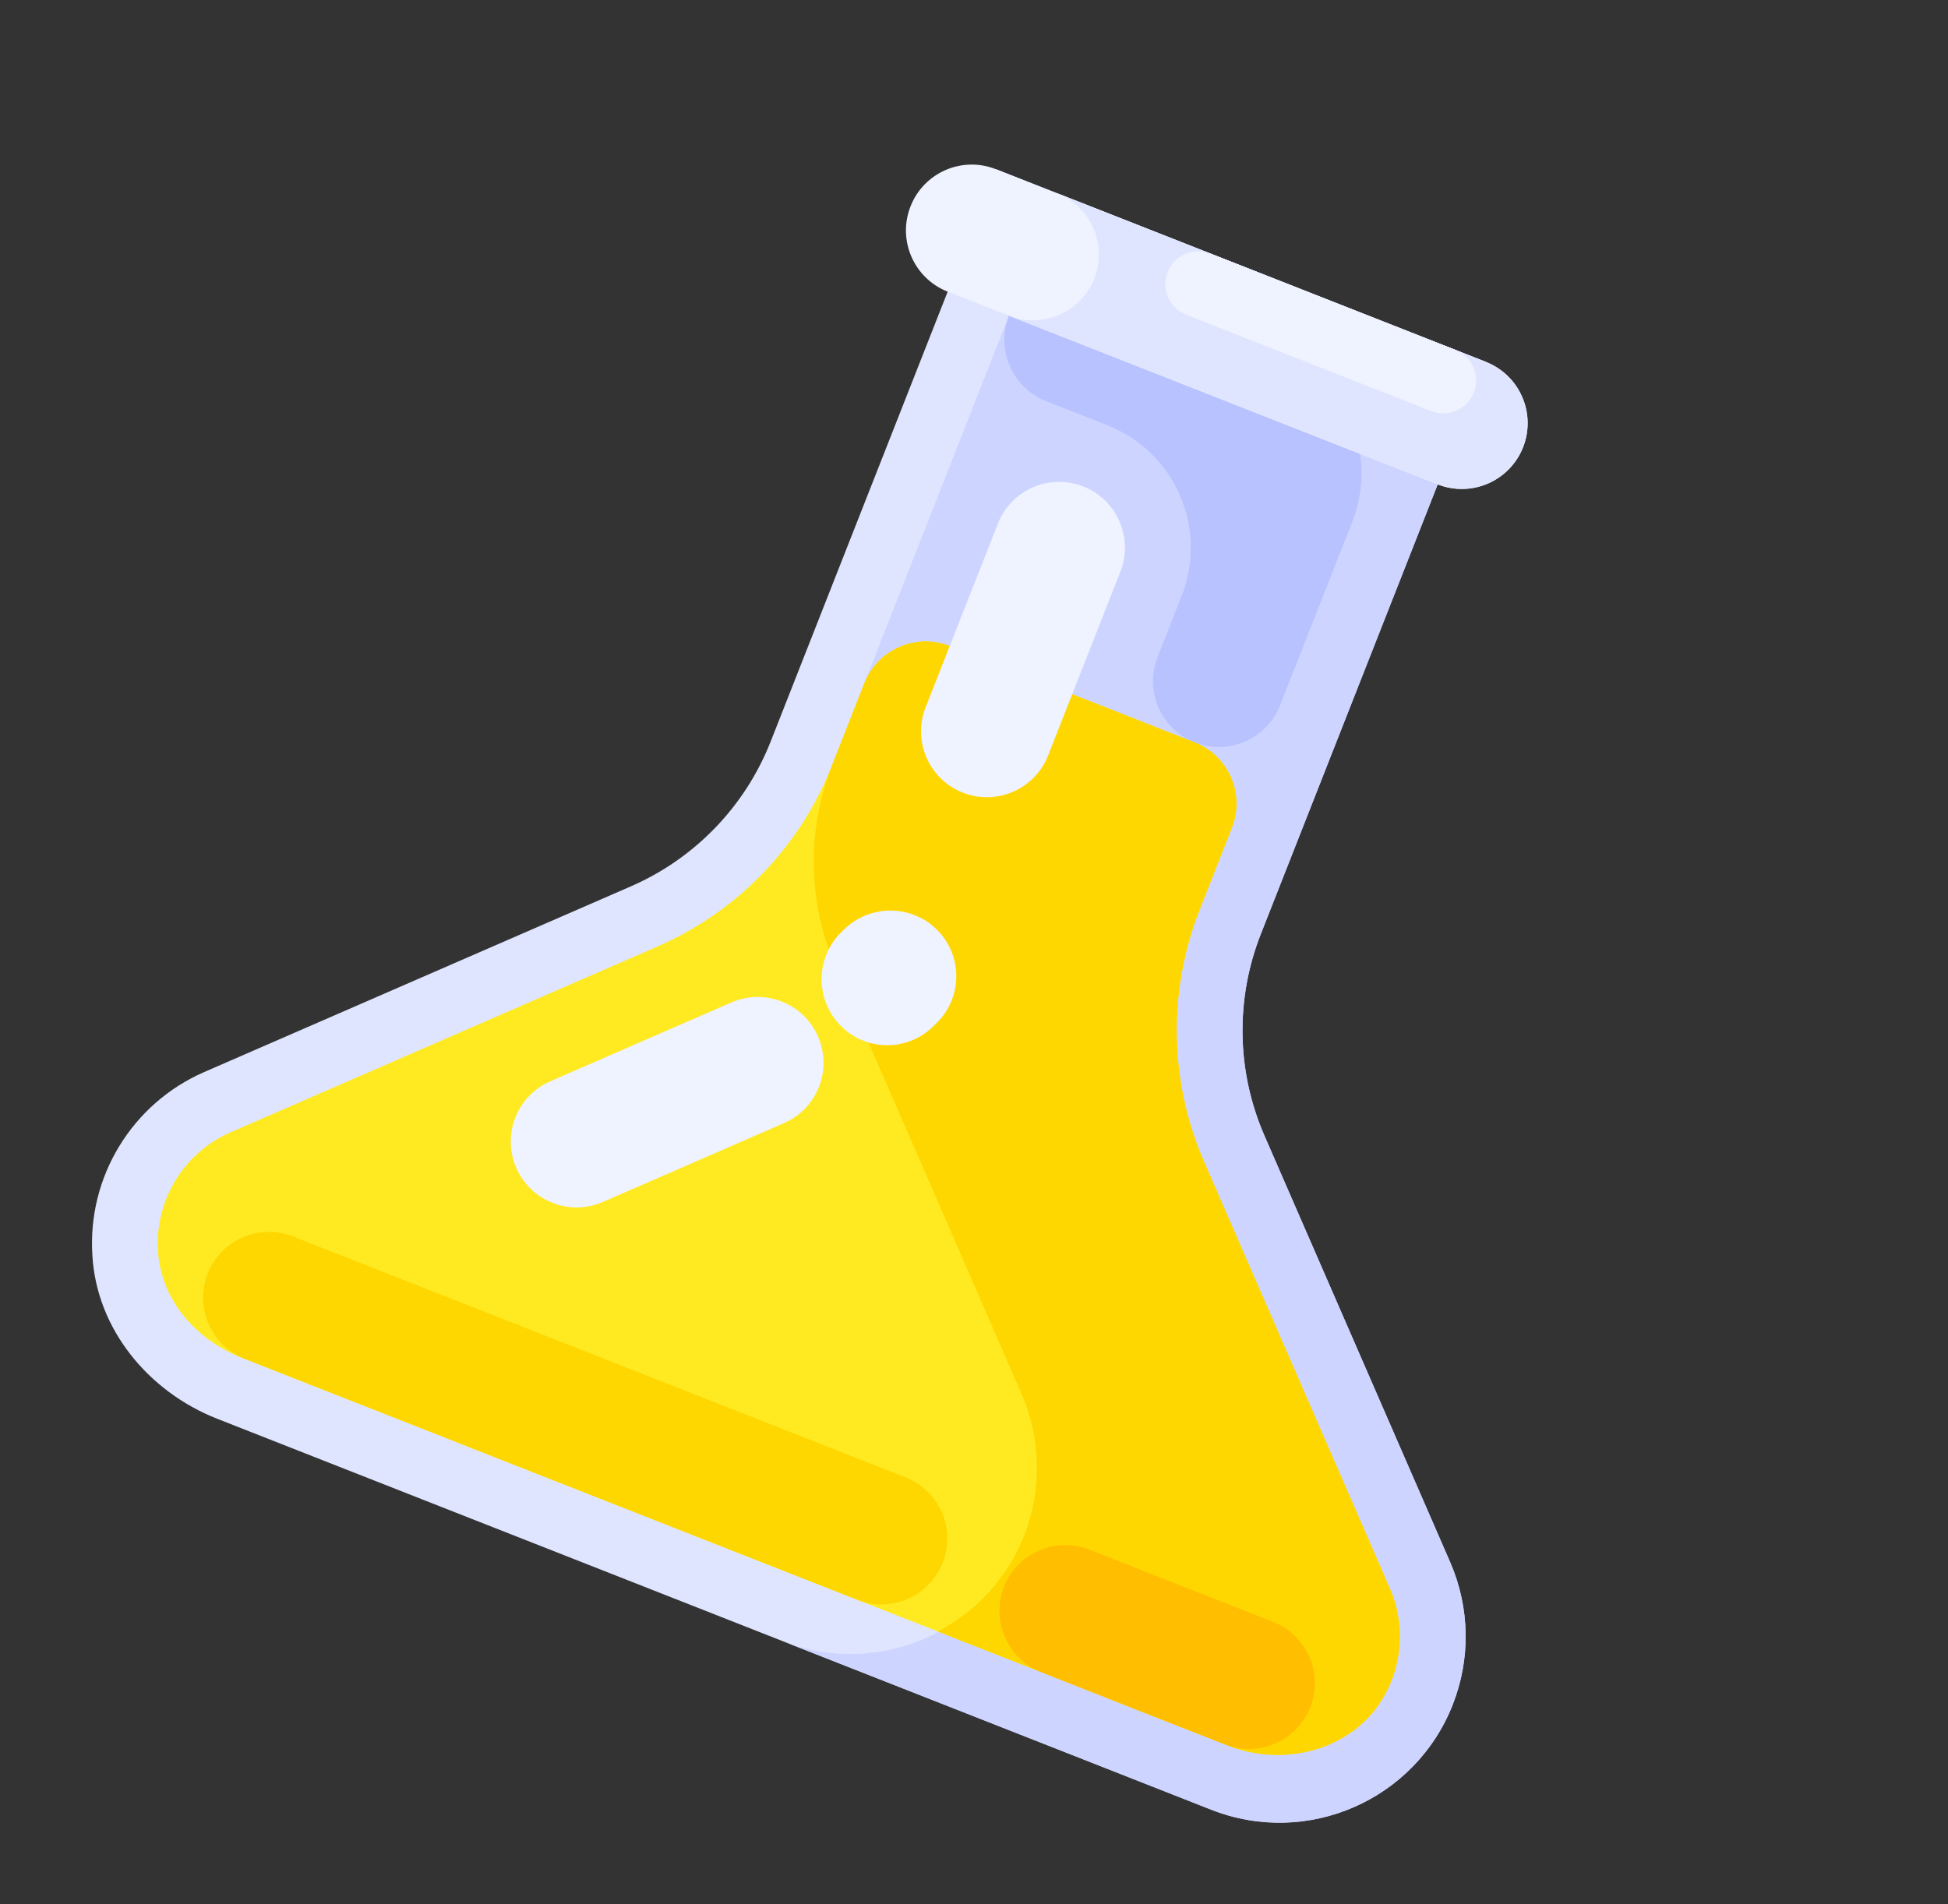 <svg width="45" height="44" viewBox="0 0 45 44" fill="none" xmlns="http://www.w3.org/2000/svg">
<rect x="0" y="0" width="45" height="44" fill="#333333" stroke="none"/>
<path d="M33.5 36.095L29.208 26.237C28.564 24.758 28.534 23.084 29.125 21.583L34.325 8.362L23.005 3.909L17.804 17.13C17.214 18.631 16.051 19.836 14.572 20.48L4.714 24.771C3.049 25.499 2.018 27.19 2.134 29.003C2.229 30.706 3.428 32.155 5.016 32.78L27.982 41.814C30.193 42.684 32.689 41.597 33.559 39.386C33.977 38.325 33.955 37.141 33.5 36.095Z" fill="#DFE5FF"/>
<path d="M29.208 26.237C28.564 24.758 28.534 23.084 29.125 21.582L34.325 8.362L24.42 4.465L19.22 17.686C18.629 19.187 18.659 20.861 19.303 22.34L23.595 32.199C24.05 33.245 24.071 34.428 23.654 35.49L23.654 35.49C22.784 37.7 20.288 38.787 18.077 37.918L27.982 41.814C30.193 42.684 32.69 41.597 33.559 39.387L33.559 39.386C33.977 38.325 33.955 37.141 33.5 36.095L29.208 26.237Z" fill="#CCD4FF"/>
<path d="M23.307 7.295C23 8.077 23.384 8.959 24.165 9.267L25.58 9.824C27.143 10.438 27.912 12.204 27.297 13.767L26.741 15.182C26.433 15.963 26.817 16.846 27.599 17.154C28.38 17.461 29.263 17.077 29.571 16.295L31.241 12.05C31.855 10.487 31.087 8.722 29.524 8.107L25.279 6.437C24.497 6.129 23.614 6.514 23.307 7.295Z" fill="#B8C2FF"/>
<path d="M5.573 31.365C4.464 30.929 3.711 29.969 3.651 28.917C3.57 27.739 4.239 26.638 5.32 26.165L15.18 21.872C17.029 21.068 18.482 19.562 19.219 17.686L19.967 15.786C20.274 15.004 21.157 14.62 21.939 14.927L27.599 17.154C28.38 17.461 28.765 18.344 28.457 19.125L27.71 21.024C26.972 22.901 27.009 24.994 27.815 26.844L32.106 36.702C32.452 37.494 32.409 38.402 31.99 39.158C31.304 40.415 29.697 40.855 28.365 40.331L5.573 31.365Z" fill="#FFEA21"/>
<path d="M23.595 32.199C24.05 33.245 24.071 34.428 23.654 35.49C23.276 36.44 22.57 37.222 21.664 37.695L28.365 40.331C29.697 40.855 31.304 40.415 31.99 39.158C32.409 38.402 32.452 37.494 32.106 36.702L27.815 26.844C27.009 24.994 26.972 22.901 27.71 21.024L28.457 19.125C28.765 18.344 28.381 17.461 27.599 17.154C27.599 17.154 27.599 17.154 27.599 17.154L21.939 14.927C21.157 14.62 20.275 15.004 19.967 15.785L19.219 17.686C18.629 19.187 18.659 20.861 19.303 22.34L23.595 32.199Z" fill="#FFD700"/>
<path d="M23.005 3.909L34.325 8.362C35.107 8.669 35.491 9.552 35.184 10.333C34.877 11.115 33.994 11.499 33.212 11.192L21.892 6.739C21.11 6.431 20.726 5.548 21.034 4.767C21.341 3.985 22.224 3.601 23.005 3.909Z" fill="#EFF2FF"/>
<path d="M34.325 8.362L24.42 4.465C25.202 4.773 25.586 5.655 25.279 6.437C24.971 7.218 24.088 7.603 23.307 7.295L33.212 11.192C33.994 11.499 34.876 11.115 35.184 10.333C35.491 9.552 35.107 8.669 34.325 8.362Z" fill="#DFE5FF"/>
<path d="M25.024 11.239C25.805 11.546 26.189 12.429 25.882 13.21L24.212 17.455C23.905 18.237 23.022 18.621 22.241 18.314C21.459 18.006 21.075 17.124 21.382 16.342L23.052 12.097C23.359 11.316 24.242 10.931 25.024 11.239Z" fill="#EFF2FF"/>
<path d="M21.13 21.145C20.57 20.924 19.932 21.052 19.5 21.472C19.48 21.492 19.46 21.512 19.44 21.531C18.839 22.119 18.825 23.082 19.408 23.687C19.986 24.288 20.942 24.306 21.543 23.728C21.546 23.725 21.549 23.722 21.552 23.719L21.636 23.637C22.234 23.052 22.244 22.093 21.658 21.495C21.509 21.342 21.329 21.223 21.13 21.145ZM18.059 23.141C17.684 22.993 17.266 23 16.896 23.162C16.896 23.162 16.831 23.19 16.716 23.24C16.602 23.29 16.439 23.361 16.242 23.446C16.046 23.532 15.818 23.631 15.572 23.738C15.38 23.822 15.178 23.91 14.973 23.999L12.713 24.983C11.943 25.318 11.591 26.214 11.926 26.984C12.261 27.754 13.158 28.106 13.927 27.771L18.11 25.95C18.88 25.615 19.232 24.719 18.897 23.949C18.736 23.579 18.435 23.288 18.059 23.141Z" fill="#EFF2FF"/>
<path d="M27.958 5.857L33.618 8.083C34.009 8.237 34.201 8.678 34.047 9.069C33.893 9.46 33.452 9.652 33.061 9.498L27.401 7.272C27.01 7.118 26.818 6.677 26.972 6.286C27.126 5.895 27.567 5.703 27.958 5.857Z" fill="#EFF2FF"/>
<path d="M25.164 35.804L29.41 37.474C30.191 37.781 30.575 38.664 30.268 39.445C29.96 40.227 29.078 40.611 28.296 40.304L24.051 38.634C23.27 38.327 22.885 37.444 23.193 36.662C23.5 35.881 24.383 35.496 25.164 35.804Z" fill="#FFBE00"/>
<path d="M6.769 28.568L20.919 34.134C21.701 34.441 22.085 35.324 21.778 36.106C21.47 36.887 20.587 37.272 19.806 36.964L5.656 31.398C4.874 31.09 4.49 30.207 4.797 29.426C5.105 28.645 5.987 28.26 6.769 28.568Z" fill="#FFD700"/>
</svg>
